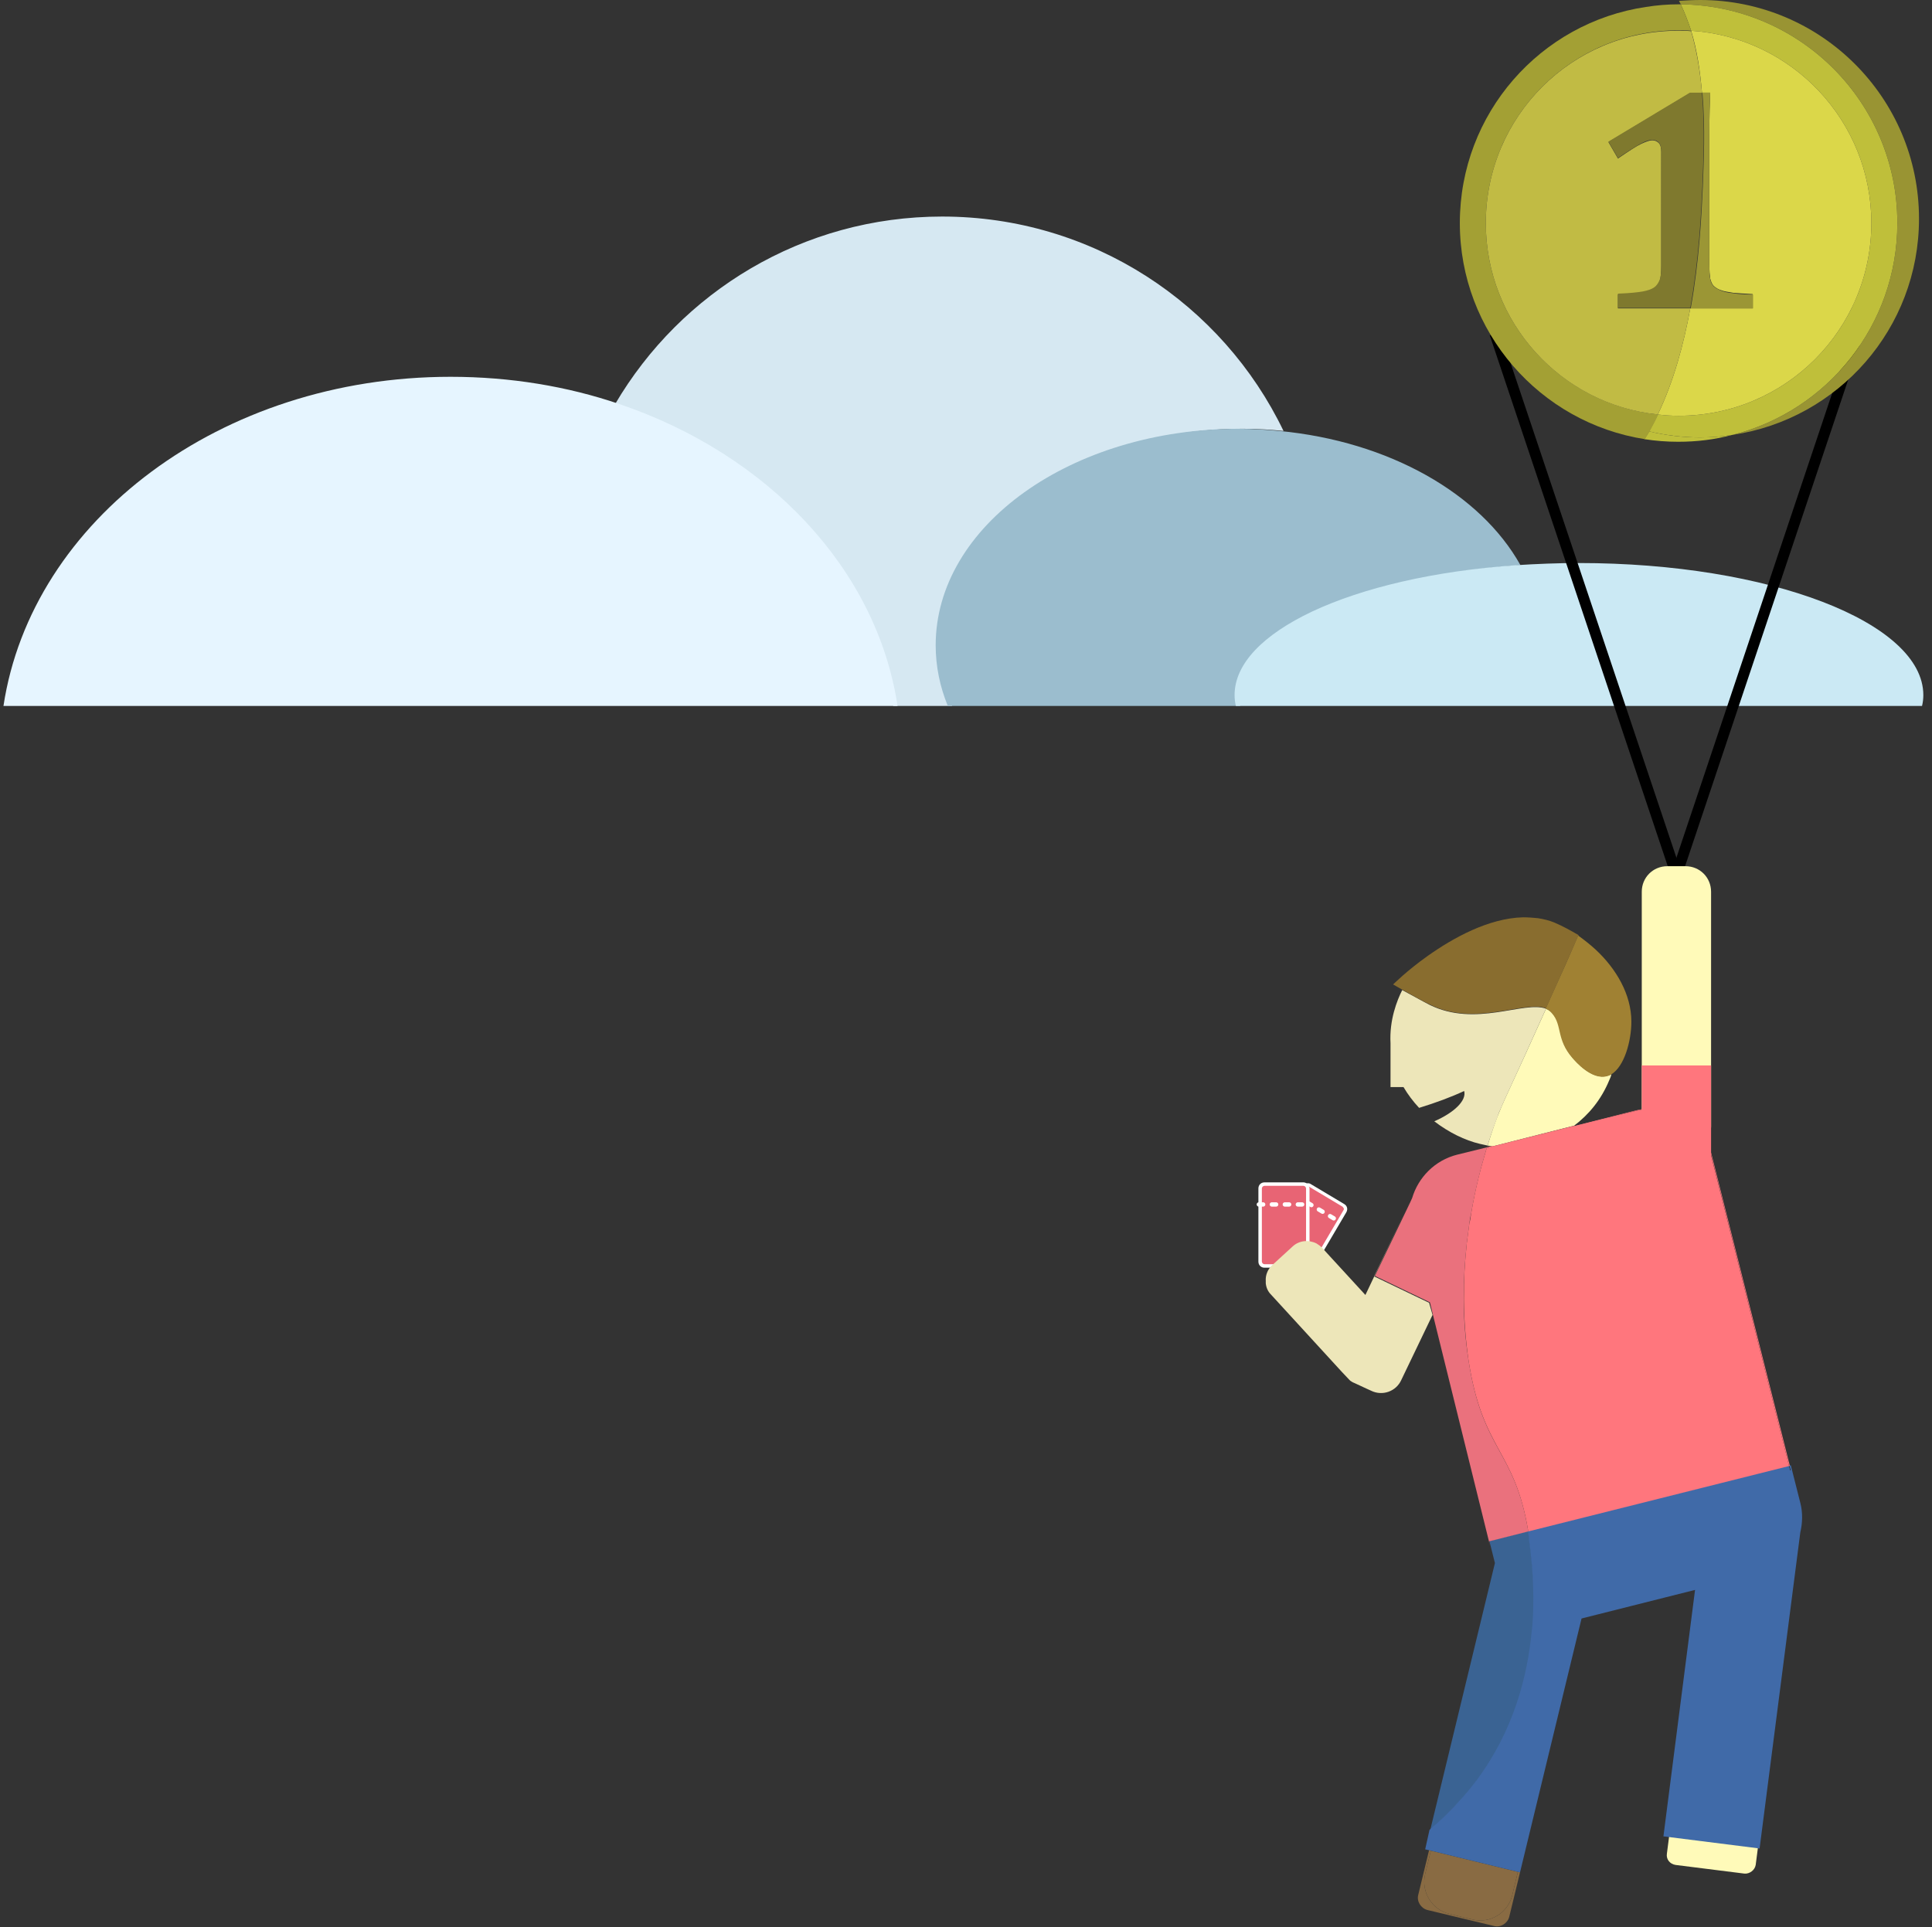 <?xml version="1.0" encoding="utf-8"?>
<!-- Generator: Adobe Illustrator 24.0.1, SVG Export Plug-In . SVG Version: 6.00 Build 0)  -->
<svg version="1.1" id="balloon" xmlns="http://www.w3.org/2000/svg" xmlns:xlink="http://www.w3.org/1999/xlink" x="0px" y="0px"
	 viewBox="0 0 446 445" style="enable-background:new 0 0 446 445;" xml:space="preserve">
<rect x="0" y="0" width="446" height="445" fill="#333333" stroke="none"/>
<style type="text/css">
	.st0{fill:#D6E8F2;}
	.st1{fill:#9BBDCE;}
	.st2{fill:#CBE9F4;}
	.st3{fill:#E6F5FF;}
	.st4{fill:none;stroke:#000000;stroke-width:2.517;stroke-miterlimit:10;}
	.st5{fill:#FFFAB9;}
	.st6{fill:none;}
	.st7{fill:#E86474;}
	.st8{fill:#FFFFFF;}
	.st9{fill:none;stroke:#FFFFFF;stroke-linecap:round;stroke-miterlimit:10;stroke-dasharray:1,2;}
	.st10{fill:none;stroke:#FFFFFF;stroke-width:0.994;stroke-linecap:round;stroke-miterlimit:10;stroke-dasharray:1,2;}
	.st11{fill:#EDE6B9;}
	.st12{fill:#FF767D;}
	.st13{fill:#896B43;}
	.st14{fill:#406AA8;}
	.st15{fill:#3A6393;}
	.st16{fill:#EA717D;}
	.st17{fill:#A08133;}
	.st18{fill:#896D2F;}
	.st19{fill:#999433;}
	.st20{fill:#BFBF3A;}
	.st21{fill:#DBD749;}
	.st22{fill:#9B9635;}
	.st23{fill:#A3A034;}
	.st24{fill:#C1BB44;}
	.st25{fill:#7F792E;}
</style>
<g id="cloud">
	<path class="st0" d="M206.2,163h13.6c-1.8-4.4-2.8-9.1-2.8-14c0-27.6,31.3-50,70-50c3.2,0,6.3,0.2,9.3,0.5
		C282.2,70.2,252.2,50,217.5,50c-32.2,0-60.3,17.4-75.5,43.3C176.2,104.9,201.4,131.3,206.2,163z"/>
	<path class="st1" d="M295.3,99.5c-3.1-0.3-6.2-0.5-9.3-0.5c-38.7,0-70,22.4-70,50c0,4.9,1,9.6,2.8,14h67.5
		c-0.2-0.8-0.3-1.7-0.3-2.5c0-7.3,6.7-14,17.9-19.3c11.7-5.5,28.2-9.4,47.1-10.7C341.8,114,320.7,101.9,295.3,99.5z"/>
	<path class="st2" d="M364.5,130c-4.9,0-9.8,0.2-14.5,0.5c-18.9,1.3-35.4,5.2-47.1,10.7c-11.2,5.3-17.9,12-17.9,19.3
		c0,0.8,0.1,1.7,0.3,2.5h13.9h53h91.5c0.2-0.8,0.3-1.7,0.3-2.5C444,143.7,408.4,130,364.5,130z"/>
	<path class="st3" d="M143,93.3c-12-4.1-25.2-6.3-39-6.3C51,87,7.3,120.1,0.8,163h134h72.4C202.4,131.3,177.2,104.9,143,93.3z"/>
</g>
<g id="balloon_x5F_man">
	<g id="coin_x5F_ropes">
		<line class="st4" x1="345.1" y1="77" x2="387" y2="202"/>
		<line class="st4" x1="428.9" y1="77" x2="387" y2="202"/>
	</g>
	<path class="st5" d="M389.1,266h-4.2c-3.3,0-5.9-2.6-5.9-5.9v-54.2c0-3.3,2.6-5.9,5.9-5.9h4.2c3.3,0,5.9,2.6,5.9,5.9v54.2
		C395,263.4,392.4,266,389.1,266z"/>
	<path class="st5" d="M402.7,432.6l-15.9-2c-1.3-0.2-2.2-1.3-2-2.6l10.3-80c0.2-1.3,1.3-2.2,2.6-2l15.9,2c1.3,0.2,2.2,1.3,2,2.6
		l-10.3,80C405.1,431.8,403.9,432.7,402.7,432.6z"/>
	<path class="st6" d="M343.4,264.5c-0.1,0.2-0.1,0.3-0.2,0.5l1.3-0.3C344.1,264.6,343.7,264.5,343.4,264.5z"/>
	<path class="st5" d="M363.1,244.3c-3.8-4.4-2.2-7.5-4.7-10.3c-0.4-0.5-0.9-0.8-1.5-1.1c-7.9,17.6-9.1,19.7-10.9,24.1
		c-0.4,0.9-1.4,3.6-2.6,7.5c0.4,0.1,0.8,0.1,1.1,0.2l18.9-4.8c3.3-2.5,6.2-5.9,8.1-10.5c0.2-0.4,0.4-0.9,0.5-1.4
		c-0.3,0.2-0.7,0.3-1,0.4C367.5,249.4,363.8,245.1,363.1,244.3z"/>
	<g>
		<g>
			<g>
				<path class="st7" d="M301,294.7c-0.2,0-0.4,0-0.5-0.1l-7.7-4.6c-0.2-0.1-0.4-0.4-0.5-0.6c-0.1-0.3,0-0.5,0.1-0.8L301,274
					c0.2-0.3,0.5-0.5,0.9-0.5c0.2,0,0.4,0,0.5,0.1l7.7,4.6c0.2,0.1,0.4,0.4,0.5,0.6c0.1,0.3,0,0.5-0.1,0.8l-8.6,14.6
					C301.7,294.5,301.4,294.7,301,294.7z"/>
				<path class="st8" d="M301.9,273.9c0.1,0,0.2,0,0.3,0.1l7.7,4.6c0.1,0.1,0.2,0.2,0.3,0.4s0,0.3-0.1,0.5l-8.6,14.6
					c-0.1,0.2-0.3,0.3-0.5,0.3c-0.1,0-0.2,0-0.3-0.1l-7.7-4.6c-0.1-0.1-0.2-0.2-0.3-0.4c0-0.2,0-0.3,0.1-0.5l8.6-14.6
					C301.4,274,301.6,273.9,301.9,273.9 M301.9,273.2c-0.5,0-0.9,0.2-1.2,0.7l-8.6,14.6c-0.4,0.7-0.2,1.5,0.5,1.9l7.7,4.6
					c0.2,0.1,0.5,0.2,0.7,0.2c0.5,0,0.9-0.2,1.2-0.7l8.6-14.6c0.4-0.7,0.2-1.5-0.5-1.9l-7.7-4.6
					C302.3,273.2,302.1,273.2,301.9,273.2L301.9,273.2z"/>
			</g>
			<line class="st9" x1="299.3" y1="276.2" x2="309.4" y2="282.2"/>
		</g>
		<g>
			<g>
				<path class="st7" d="M291.9,292.3c-0.6,0-1-0.4-1-1v-16.9c0-0.6,0.4-1,1-1h9c0.6,0,1,0.4,1,1v16.9c0,0.6-0.4,1-1,1H291.9z"/>
				<path class="st8" d="M300.9,273.8c0.3,0,0.6,0.3,0.6,0.6v16.9c0,0.3-0.3,0.6-0.6,0.6h-9c-0.3,0-0.6-0.3-0.6-0.6v-16.9
					c0-0.3,0.3-0.6,0.6-0.6H300.9 M300.9,273h-9c-0.8,0-1.4,0.6-1.4,1.4v16.9c0,0.8,0.6,1.4,1.4,1.4h9c0.8,0,1.4-0.6,1.4-1.4v-16.9
					C302.2,273.6,301.6,273,300.9,273L300.9,273z"/>
			</g>
			<line class="st10" x1="290.6" y1="278.1" x2="302.2" y2="278.1"/>
		</g>
	</g>
	<path class="st11" d="M329.9,300.8l-12.7-6.1l8.1-16.9c0,0.1-0.1,0.1-0.1,0.2L315.2,299l-7.8-8.5l-2.2-2.4c-0.4-0.4-0.8-0.7-1.3-1
		c-1.8-0.9-4-0.7-5.5,0.7l-4.7,4.3c-1.1,1-1.6,2.4-1.5,3.7c0,0.2,0,0.3,0,0.5c0.1,1,0.5,1.9,1.2,2.6l16.4,17.9l1.9,2
		c0.3,0.2,0.6,0.4,0.9,0.5l2.8,1.3l1.1,0.5c2.6,1.3,5.8,0.2,7-2.5l7.2-15L329.9,300.8z"/>
	<path class="st5" d="M311.5,318.6c0.1,0.1,0.1,0.1,0.2,0.2l-1.9-2L311.5,318.6z"/>
	<path class="st12" d="M378,256.4c7.5-1.9,15.1,2.7,17,10.2l18,71.9l0.2,0l-18-71.6c-1.9-7.8-9.8-12.5-17.6-10.5l-14.2,3.6
		c-0.1,0.1-0.3,0.2-0.4,0.3L378,256.4z"/>
	<path class="st12" d="M345,264.7c-0.2,0-0.3,0-0.5-0.1l-1.3,0.3c0,0.1,0,0.1-0.1,0.2L345,264.7z"/>
	<path class="st12" d="M345,264.7l18.1-4.5c0.1-0.1,0.3-0.2,0.4-0.3l-18.9,4.8C344.6,264.7,344.8,264.7,345,264.7z"/>
	<path class="st13" d="M349.1,437.6c-1,4.1-5.1,6.6-9.2,5.6l-5.3-1.3c-4.1-1-6.6-5.1-5.6-9.2l1.3-5.4l-0.4-0.1l-2.5,10.3
		c-0.4,1.5,0.6,3.1,2.1,3.5l15.4,3.7c1.5,0.4,3.1-0.6,3.5-2.1l2.5-10.3l-0.5-0.1L349.1,437.6z"/>
	<path class="st13" d="M329,432.7c-1,4.1,1.5,8.2,5.6,9.2l5.3,1.3c4.1,1,8.2-1.5,9.2-5.6l1.3-5.4l-20.1-4.9L329,432.7z M334.6,432.5
		l4.9,3l5.7-0.3l-5.7,0.3l4.9,3l-4.9-3l-5.7,0.3l5.7-0.3L334.6,432.5z"/>
	
		<rect x="413.1" y="338.4" transform="matrix(0.97 -0.243 0.243 0.97 -70.118 110.836)" class="st14" width="0.2" height="1.2"/>
	<path class="st15" d="M353.5,359.2c0-0.1,0-0.2,0-0.3c-0.2-1.6-0.4-2.9-0.5-3.9c0-0.1,0-0.2,0-0.3c-0.1-0.4-0.1-0.8-0.2-1.2
		l-8.6,2.2l-0.4,0.1l0.3,1.1l1,4l-14.9,61.5c0.6-0.5,1.2-1,1.8-1.6c3.5-3.2,6.6-6.6,9.1-9.9c8.6-11.4,11.8-23.9,12.7-34.4
		c0.1-1.3,0.2-2.6,0.3-3.8C354.2,367.3,353.9,362.6,353.5,359.2z"/>
	<path class="st14" d="M415.6,347l-2.2-8.7l-0.3,0.1l0.3,1.1l-0.2,0l-0.3-1.1l-60.2,15.1c0.1,0.4,0.1,0.8,0.2,1.2c0,0.1,0,0.2,0,0.3
		c0.1,0.9,0.3,2.2,0.5,3.9c0,0.1,0,0.2,0,0.3c0.4,3.4,0.7,8.2,0.5,13.6c-0.1,1.2-0.1,2.5-0.3,3.8c-1,10.5-4.2,23-12.7,34.4
		c-2.5,3.3-5.6,6.7-9.1,9.9c-0.6,0.5-1.2,1-1.8,1.6L329,427l0.9,0.2l0.4,0.1l20.1,4.9l0.5,0.1l0,0l14.2-58.6l26.2-6.6L384,424
		l22.2,2.8l9.4-73C416.1,351.7,416.2,349.3,415.6,347z"/>
	<path class="st16" d="M352.8,353.6c-3.1-19-10.6-18.4-13.8-39.6c-1.5-9.5-1.3-18.7-0.4-26.8c0,0,0,0,0-0.1c0.2-1.6,0.4-3.1,0.6-4.6
		c0.1-0.7,0.2-1.5,0.4-2.2c1-6,2.4-11.2,3.6-15.2c0-0.1,0-0.1,0.1-0.2l-6.9,1.7c-5.2,1.3-9,5.3-10.4,10l-0.5,1.1l-8.1,16.9l12.7,6.1
		l0.7,2.9L344,357l0,0l-0.3-1.1l0.4-0.1L352.8,353.6z"/>
	<path class="st12" d="M395,266.8V246h-16v10.2c-0.3,0.1-0.7,0.1-1,0.2l-14.9,3.7l-18.1,4.5l-1.8,0.5c-1.2,4-2.6,9.1-3.6,15.2
		c-0.1,0.7-0.2,1.5-0.4,2.2c-0.2,1.5-0.4,3.1-0.6,4.6c0,0,0,0,0,0.1c-0.9,8.1-1,17.2,0.4,26.8c3.2,21.1,10.7,20.6,13.8,39.6
		l60.2-15.1L395,266.8z"/>
	<path class="st11" d="M330,232c-1.2-0.6-4.2-2.3-6.3-3.4c-1.2,2.4-3,6.9-2.7,12.3V251h3c1,1.7,2.2,3.3,3.6,4.8
		c3.9-1.2,7.4-2.5,10.4-3.9c0.6,2.2-2.3,5-6.9,7c3.4,2.6,7.1,4.4,10.5,5.2c0.6,0.1,1.2,0.3,1.8,0.4c1.2-3.9,2.3-6.5,2.6-7.5
		c1.8-4.3,3-6.5,10.9-24.1C351.8,231,340.7,237.3,330,232z"/>
	<path class="st17" d="M351.6,211.8c1.1,0,2.3,0.1,3.4,0.2C353.9,211.9,352.8,211.8,351.6,211.8z"/>
	<path class="st17" d="M368.4,219.3c-1.3-1.2-2.7-2.3-4.1-3.3c-1.2,2.8-2.6,6.1-4.4,10c-1.1,2.5-2.2,4.8-3.1,6.9
		c0.6,0.2,1.1,0.6,1.5,1.1c2.4,2.8,0.9,5.9,4.7,10.3c0.7,0.8,4.4,5.1,7.9,4.2c0.4-0.1,0.7-0.2,1-0.4c3.1-1.8,4.7-7.8,4.7-12.2
		C376.6,229.6,373.1,223.7,368.4,219.3z"/>
	<path class="st18" d="M358.8,213c-1.2-0.5-2.5-0.8-3.8-1c-1.1-0.1-2.2-0.2-3.4-0.2c-8,0.2-16.2,4.8-22,8.9c-4.8,3.4-8,6.6-8,6.6
		c0,0,0.9,0.5,2.1,1.2c2.1,1.2,5,2.8,6.3,3.4c10.6,5.3,21.8-1,26.9,0.9c0.9-2.1,2-4.4,3.1-6.9c1.7-3.9,3.2-7.1,4.4-10
		C362.5,214.8,360.7,213.8,358.8,213z"/>
	<path class="st19" d="M443,50.5C443,22.6,420.4,0,392.5,0c-1.6,0-3.3,0.1-4.9,0.2c0.1,0.3,0.3,0.5,0.4,0.8
		c27.7,0.3,50,22.8,50,50.5c0,23.6-16.2,43.4-38,48.9C424.3,96.8,443,75.9,443,50.5z"/>
	<path class="st20" d="M380.7,99.6c-0.3,0.6-0.7,1.2-1.1,1.8c2.6,0.4,5.2,0.6,7.8,0.6c4.3,0,8.5-0.5,12.5-1.6
		c-2.4,0.4-4.9,0.6-7.5,0.6C388.4,101,384.5,100.5,380.7,99.6z"/>
	<path class="st20" d="M438,51.5c0-27.7-22.3-50.2-50-50.5c0.9,1.9,1.7,4,2.4,6.1C413.6,8.6,432,27.9,432,51.5
		c0,24.6-19.9,44.5-44.5,44.5c-1.6,0-3.2-0.1-4.8-0.3c-0.6,1.3-1.3,2.6-2,3.9c3.8,0.9,7.7,1.4,11.8,1.4c2.5,0,5-0.2,7.5-0.6
		C421.8,94.9,438,75.1,438,51.5z"/>
	<path class="st21" d="M394.8,21.4c-0.1,2.3-0.2,5.5-0.2,9.6v30.1c0,1.4,0.1,2.4,0.2,3.2c0.2,0.7,0.4,1.3,0.8,1.7
		c0.4,0.4,1,0.8,1.7,1c0.7,0.3,1.7,0.4,2.8,0.6c1.1,0.1,2.6,0.2,4.5,0.3v3.3h-14.4c-1.5,8.2-3.8,16.8-7.5,24.5
		c1.6,0.2,3.1,0.3,4.8,0.3c24.6,0,44.5-19.9,44.5-44.5c0-23.6-18.4-42.9-41.6-44.4c1.4,4.6,2.1,9.5,2.5,14.3H394.8z"/>
	<path class="st22" d="M404.6,68c-1.9,0-3.3-0.1-4.5-0.3c-1.1-0.1-2.1-0.3-2.8-0.6c-0.7-0.3-1.3-0.6-1.7-1c-0.4-0.4-0.7-1-0.8-1.7
		c-0.2-0.7-0.2-1.8-0.2-3.2V31c0-4.1,0.1-7.3,0.2-9.6h-1.8c0.7,8.1,0.3,16,0.1,21.6c-0.3,6.6-0.8,17.1-2.8,28.2h14.4V68z"/>
	<path class="st23" d="M387.5,7c1,0,1.9,0,2.9,0.1C389.7,5,388.9,2.9,388,1c-0.2,0-0.3,0-0.5,0c-2.5,0-5,0.2-7.5,0.6
		c-24.4,3.6-43,24.6-43,49.9c0,25.2,18.5,46.1,42.7,49.9c0.4-0.6,0.7-1.2,1.1-1.8c0.7-1.3,1.4-2.5,2-3.9
		C360.4,93.4,343,74.5,343,51.5C343,26.9,362.9,7,387.5,7z"/>
	<path class="st24" d="M343,51.5c0,23,17.4,41.9,39.7,44.2c3.7-7.7,6-16.3,7.5-24.5h-16.7V68c2.7-0.1,4.6-0.3,5.7-0.5
		c1.1-0.2,2-0.5,2.6-0.9c0.6-0.4,1-1,1.3-1.7c0.3-0.7,0.4-2,0.4-3.6V35.1c0-1-0.2-1.7-0.6-2.1c-0.4-0.4-0.9-0.6-1.5-0.6
		c-0.6,0-1.4,0.3-2.5,0.8s-2.9,1.7-5.4,3.4l-2.2-3.8l18.8-11.3h2.8c-0.4-4.9-1.2-9.8-2.5-14.3c-1-0.1-1.9-0.1-2.9-0.1
		C362.9,7,343,26.9,343,51.5z"/>
	<path class="st25" d="M392.9,21.4h-2.8l-18.8,11.3l2.2,3.8c2.5-1.7,4.3-2.8,5.4-3.4s1.9-0.8,2.5-0.8c0.6,0,1.2,0.2,1.5,0.6
		c0.4,0.4,0.6,1.1,0.6,2.1v26.1c0,1.7-0.1,2.9-0.4,3.6c-0.3,0.7-0.7,1.3-1.3,1.7c-0.6,0.4-1.5,0.7-2.6,0.9c-1.1,0.2-3,0.4-5.7,0.5
		v3.3h16.7c2-11.2,2.5-21.6,2.8-28.2C393.2,37.5,393.6,29.6,392.9,21.4z"/>
</g>
</svg>
